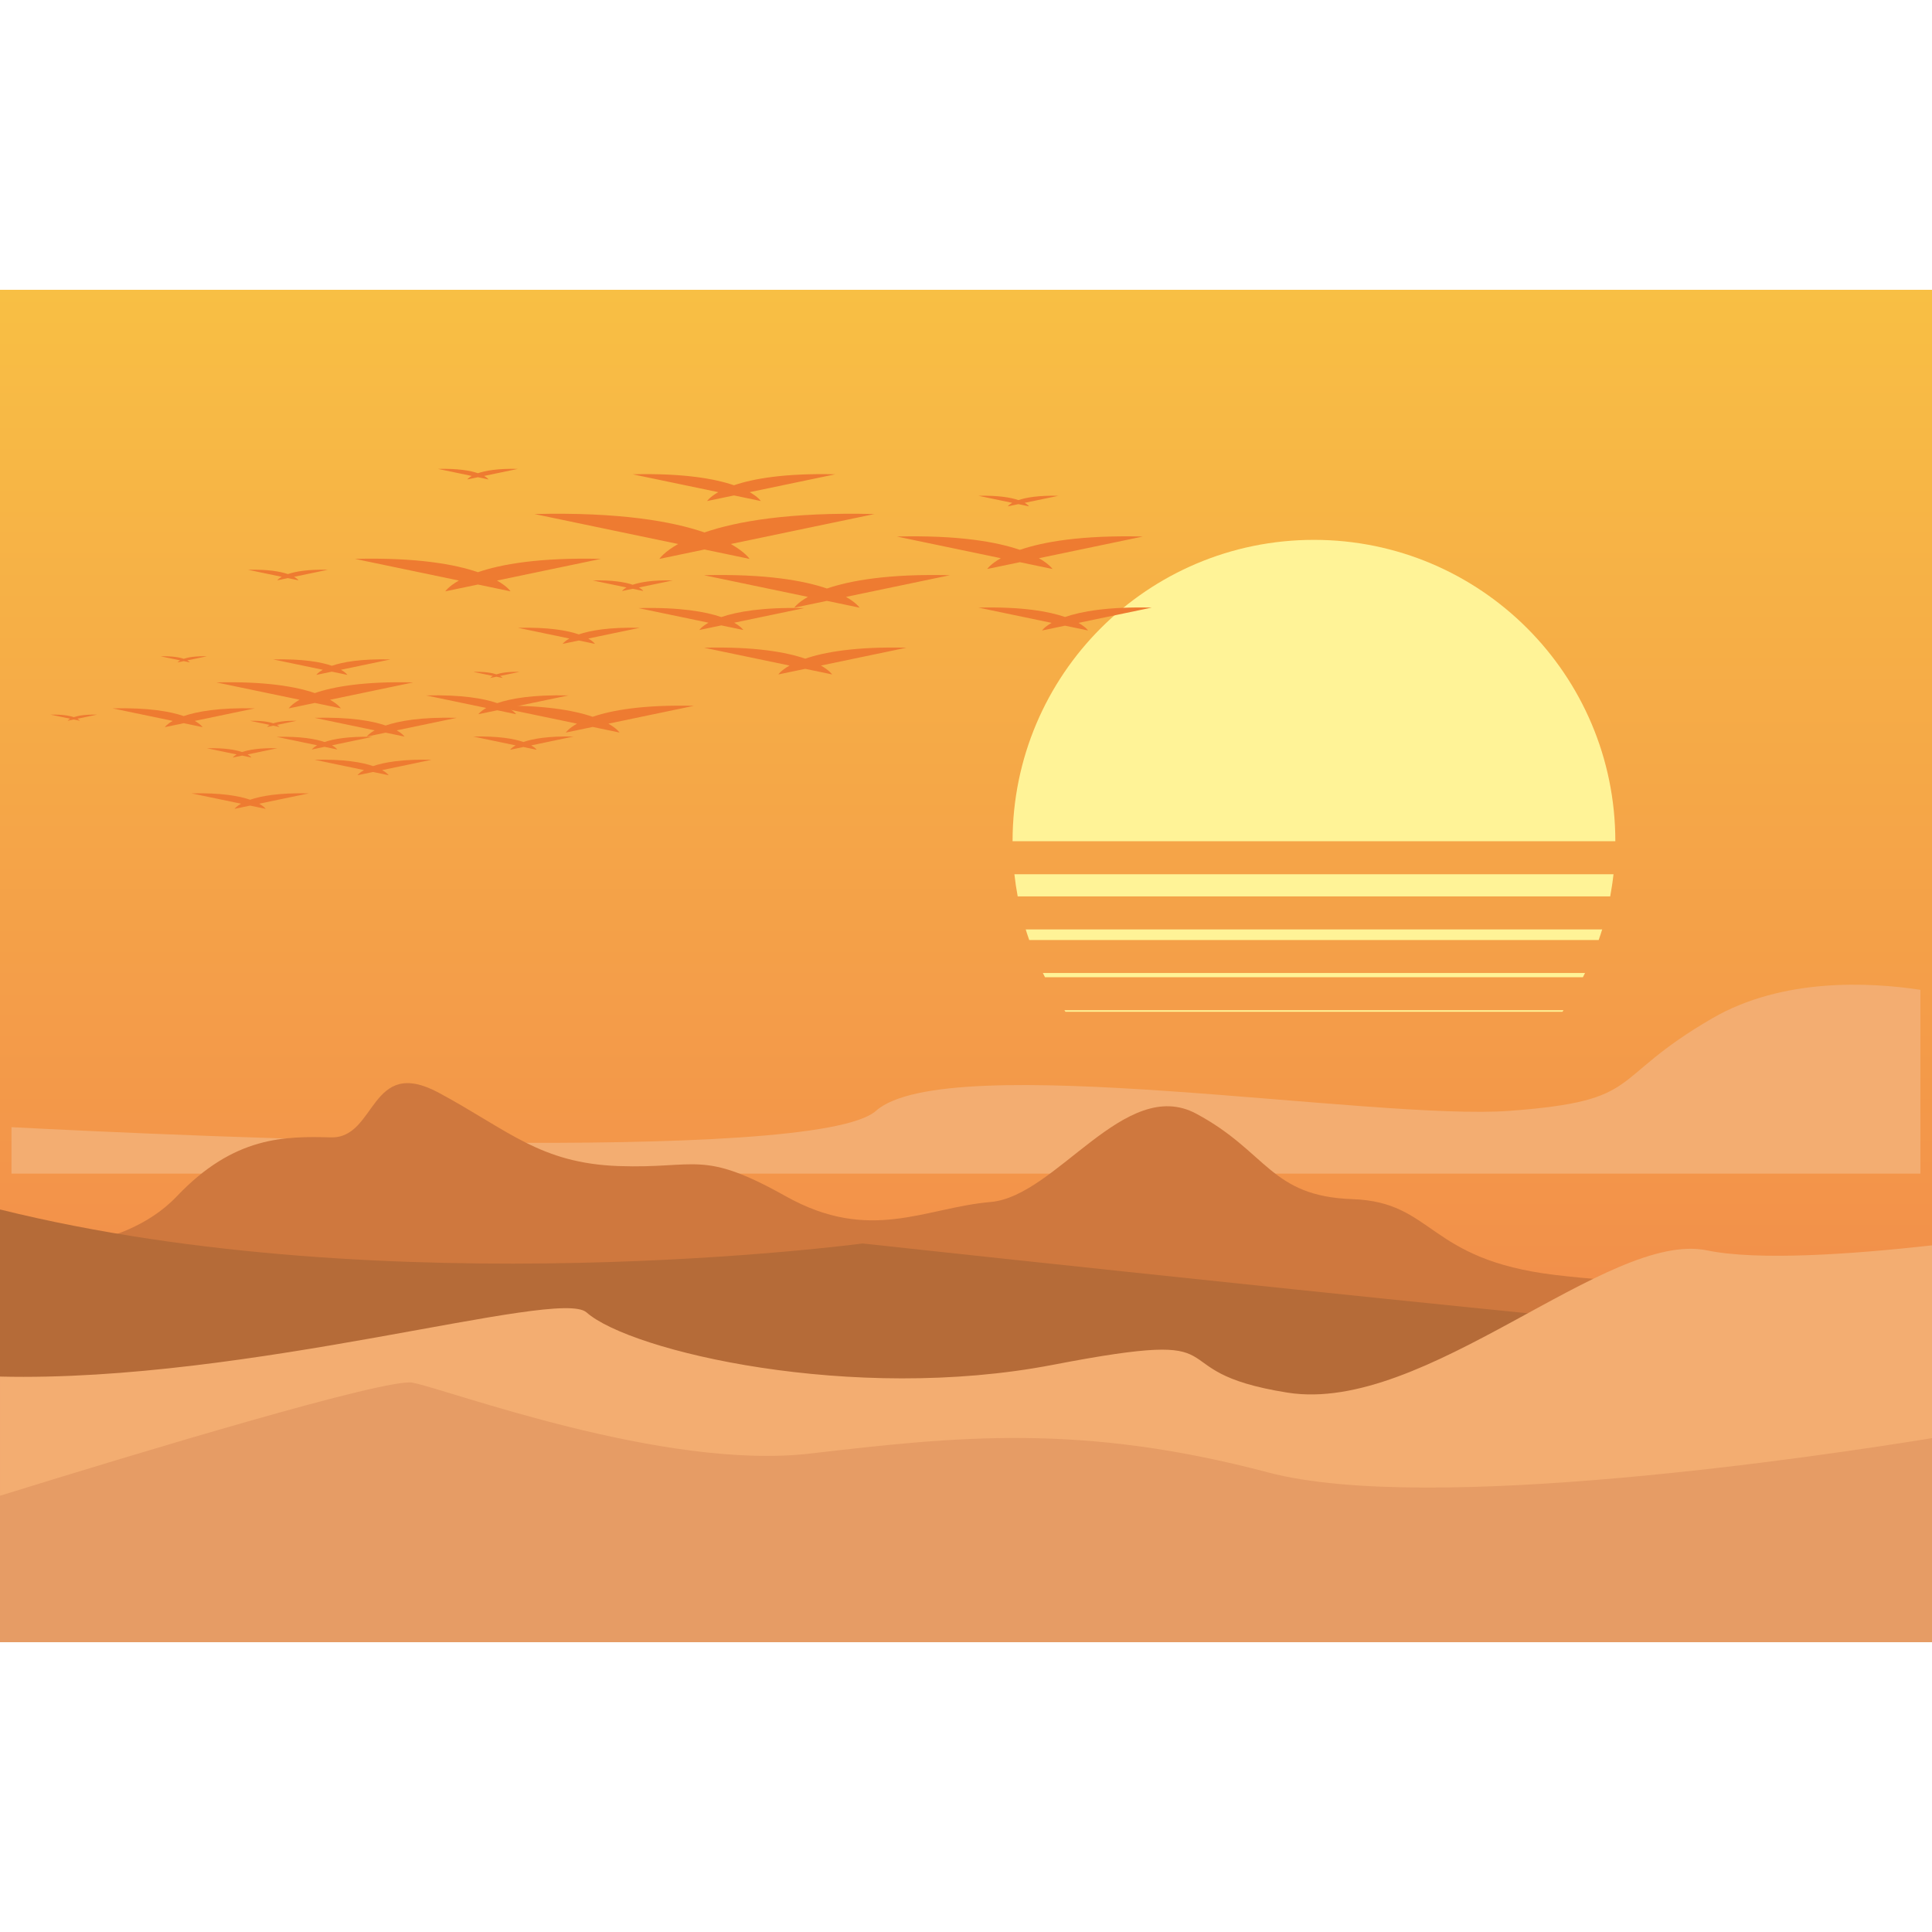 <?xml version="1.0" encoding="UTF-8" standalone="no"?><!DOCTYPE svg PUBLIC "-//W3C//DTD SVG 1.1//EN" "http://www.w3.org/Graphics/SVG/1.1/DTD/svg11.dtd"><svg width="100px" height="100px" viewBox="0 0 1400 980" version="1.1" xmlns="http://www.w3.org/2000/svg" xmlns:xlink="http://www.w3.org/1999/xlink" xml:space="preserve" xmlns:serif="http://www.serif.com/" style="fill-rule:evenodd;clip-rule:evenodd;stroke-linejoin:round;stroke-miterlimit:1.414;"><rect x="0" y="0" width="1400" height="980" fill="#333333" stroke="none"/><g><rect x="0" y="0" width="1400" height="980" style="fill:url(#_Linear1);fill-rule:nonzero;"/><path d="M1158.46,471.18c0.89,-2.552 1.76,-5.109 2.55,-7.702l-417.744,0c0.792,2.593 1.663,5.15 2.548,7.702l412.646,0Z" style="fill:#fff397;fill-rule:nonzero;"/><path d="M737.464,439.571l429.346,0c0.98,-5.295 1.8,-10.647 2.39,-16.069l-434.123,0c0.59,5.422 1.407,10.774 2.387,16.069Z" style="fill:#fff397;fill-rule:nonzero;"/><path d="M1147.02,498.14c0.51,-1.02 1.06,-2.024 1.56,-3.054l-392.881,0c0.501,1.03 1.047,2.034 1.564,3.054l389.757,0Z" style="fill:#fff397;fill-rule:nonzero;"/><path d="M952.139,181.205c-120.614,0 -218.391,97.776 -218.391,218.39l436.782,0c0,-120.614 -97.78,-218.39 -218.391,-218.39Z" style="fill:#fff397;fill-rule:nonzero;"/><path d="M1132.19,523.161c0.26,-0.375 0.54,-0.737 0.8,-1.114l-361.697,0c0.256,0.377 0.534,0.739 0.792,1.114l360.105,0Z" style="fill:#fff397;fill-rule:nonzero;"/><path d="M634.792,594.941c51.298,-45.498 360.947,7.436 459.448,0c98.5,-7.436 69.32,-22.308 146.65,-67.102c50.63,-29.324 113.4,-26.224 150.71,-20.585l0,133.185l-1383.27,0l0,-33.648c126.324,6.549 582.314,27.303 626.459,-11.85Z" style="fill:#f3ad71;fill-rule:nonzero;"/><path d="M1126.92,713.88c-93.331,-11.119 -87.37,-52.878 -146.941,-54.94c-59.568,-2.062 -61.554,-34.353 -113.181,-61.94c-51.626,-27.587 -101.267,59.878 -148.922,64.002c-47.655,4.125 -87.367,30.065 -148.413,-4.124c-61.046,-34.189 -64.049,-19.878 -121.103,-21.905c-57.054,-2.027 -79.954,-25.973 -130.321,-53.079c-50.367,-27.107 -44.943,33.106 -78.169,32.291c-33.225,-0.815 -70.027,-1.185 -111.725,42.693c-41.699,43.879 -118.145,37.921 -118.145,37.921l8.273,213.619l1373.33,0l0,-181.751c0,0 -171.36,-1.667 -264.68,-12.787Z" style="fill:#cf783e;fill-rule:nonzero;"/><path d="M1400,768.978c-201.51,-15.443 -775,-77.911 -775,-77.911c0,0 -341.623,45.724 -625,-24.646l0,313.579l1400,0l0,-211.022Z" style="fill:#b56b38;fill-rule:nonzero;"/><path d="M1400,692.422c-58.01,6.499 -126.25,11.272 -163,3.656c-72,-14.921 -204,118.922 -304,103.08c-100,-15.842 -25,-48.074 -170,-20.158c-145,27.916 -306,-9.667 -338,-38c-20.46,-18.116 -244,50.937 -425,46.515l0,192.485l1400,0l0,-287.578Z" style="fill:#f3ad71;fill-rule:nonzero;"/><path d="M919,857c-136,-36 -226,-26 -332,-13.691c-106,12.308 -262,-46.309 -288,-51.372c-18.634,-3.628 -198.551,50.806 -299,81.94l0,106.123l1400,0l0,-147.867c-78.12,12.727 -364.12,55.805 -481,24.867Z" style="fill:#e69c65;fill-rule:nonzero;"/><path d="M543.237,146.634l62.014,-12.935c-37.036,-0.904 -59.719,3.253 -73.387,7.944c-13.669,-4.691 -36.351,-8.848 -73.388,-7.944l62.014,12.935c-6.256,3.549 -8.097,6.434 -8.097,6.434l19.471,-4.061l19.469,4.061c0,0 -1.84,-2.885 -8.096,-6.434Z" style="fill:#ee7b31;fill-rule:nonzero;"/><path d="M440.848,314.399l62.013,-12.935c-37.036,-0.904 -59.718,3.253 -73.387,7.944c-13.669,-4.691 -36.351,-8.848 -73.388,-7.944l62.015,12.935c-6.257,3.549 -8.098,6.434 -8.098,6.434l19.471,-4.061l19.47,4.061c0,0 -1.84,-2.885 -8.096,-6.434Z" style="fill:#ee7b31;fill-rule:nonzero;"/><path d="M594.878,272.286l62.014,-12.936c-37.036,-0.904 -59.718,3.253 -73.387,7.944c-13.669,-4.691 -36.351,-8.848 -73.387,-7.944l62.013,12.936c-6.256,3.547 -8.096,6.433 -8.096,6.433l19.47,-4.061l19.47,4.061c0,0 -1.841,-2.886 -8.097,-6.433Z" style="fill:#ee7b31;fill-rule:nonzero;"/><path d="M462.971,215.717l24.508,-5.113c-14.637,-0.356 -23.601,1.286 -29.003,3.14c-5.402,-1.854 -14.366,-3.496 -29.002,-3.14l24.507,5.113c-2.472,1.402 -3.199,2.542 -3.199,2.542l7.694,-1.605l7.695,1.605c0,0 -0.728,-1.14 -3.2,-2.542Z" style="fill:#ee7b31;fill-rule:nonzero;"/><path d="M742.494,154.378l24.507,-5.112c-14.636,-0.357 -23.6,1.285 -29.001,3.139c-5.403,-1.854 -14.367,-3.496 -29.003,-3.139l24.507,5.112c-2.472,1.402 -3.199,2.542 -3.199,2.542l7.695,-1.605l7.694,1.605c0,0 -0.728,-1.14 -3.2,-2.542Z" style="fill:#ee7b31;fill-rule:nonzero;"/><path d="M350.811,134.884l24.507,-5.113c-14.636,-0.356 -23.6,1.286 -29.002,3.14c-5.402,-1.854 -14.366,-3.496 -29.003,-3.14l24.508,5.113c-2.472,1.402 -3.199,2.542 -3.199,2.542l7.694,-1.605l7.695,1.605c0,0 -0.728,-1.14 -3.2,-2.542Z" style="fill:#ee7b31;fill-rule:nonzero;"/><path d="M213.11,207.977l24.508,-5.112c-14.637,-0.357 -23.6,1.286 -29.002,3.14c-5.402,-1.854 -14.366,-3.497 -29.003,-3.14l24.508,5.112c-2.473,1.402 -3.2,2.543 -3.2,2.543l7.695,-1.605l7.694,1.605c0,0 -0.727,-1.141 -3.2,-2.543Z" style="fill:#ee7b31;fill-rule:nonzero;"/><path d="M426.271,252.707l37.279,-7.776c-22.264,-0.543 -35.899,1.955 -44.116,4.775c-8.217,-2.82 -21.852,-5.318 -44.116,-4.775l37.279,7.776c-3.761,2.133 -4.867,3.868 -4.867,3.868l11.704,-2.442l11.704,2.442c0,0 -1.106,-1.735 -4.867,-3.868Z" style="fill:#ee7b31;fill-rule:nonzero;"/><path d="M532.016,241.237l50.759,-10.588c-30.314,-0.739 -48.88,2.663 -60.069,6.503c-11.187,-3.84 -29.753,-7.242 -60.067,-6.503l50.759,10.588c-5.121,2.905 -6.627,5.267 -6.627,5.267l15.935,-3.325l15.938,3.325c0,0 -1.507,-2.362 -6.628,-5.267Z" style="fill:#ee7b31;fill-rule:nonzero;"/><path d="M613.042,222.527l75.302,-15.708c-44.973,-1.097 -72.516,3.95 -89.113,9.647c-16.598,-5.697 -44.141,-10.744 -89.113,-9.647l75.302,15.708c-7.597,4.308 -9.832,7.812 -9.832,7.812l23.643,-4.931l23.642,4.931c0,0 -2.235,-3.504 -9.831,-7.812Z" style="fill:#ee7b31;fill-rule:nonzero;"/><path d="M752.838,194.499l75.302,-15.707c-44.973,-1.098 -72.515,3.95 -89.113,9.646c-16.597,-5.696 -44.141,-10.744 -89.113,-9.646l75.302,15.707c-7.596,4.309 -9.831,7.813 -9.831,7.813l23.642,-4.932l23.642,4.932c0,0 -2.234,-3.504 -9.831,-7.813Z" style="fill:#ee7b31;fill-rule:nonzero;"/><path d="M360.126,210.691l75.303,-15.708c-44.972,-1.097 -72.515,3.951 -89.113,9.647c-16.598,-5.696 -44.141,-10.744 -89.113,-9.647l75.302,15.708c-7.597,4.309 -9.831,7.812 -9.831,7.812l23.642,-4.931l23.642,4.931c0,0 -2.234,-3.503 -9.832,-7.812Z" style="fill:#ee7b31;fill-rule:nonzero;"/><path d="M781.501,241.36l53.046,-11.065c-31.68,-0.774 -51.083,2.782 -62.775,6.795c-11.692,-4.013 -31.094,-7.569 -62.775,-6.795l53.046,11.065c-5.352,3.035 -6.925,5.503 -6.925,5.503l16.654,-3.474l16.655,3.474c0,0 -1.574,-2.468 -6.926,-5.503Z" style="fill:#ee7b31;fill-rule:nonzero;"/><path d="M529.583,184.202l104.095,-21.714c-62.168,-1.517 -100.242,5.461 -123.186,13.335c-22.944,-7.874 -61.018,-14.852 -123.186,-13.335l104.095,21.714c-10.502,5.956 -13.591,10.799 -13.591,10.799l32.682,-6.817l32.682,6.817c0,0 -3.089,-4.843 -13.591,-10.799Z" style="fill:#ee7b31;fill-rule:nonzero;"/><path d="M247.065,275.334l35.877,-7.483c-21.427,-0.523 -34.549,1.882 -42.458,4.596c-7.907,-2.714 -21.03,-5.119 -42.457,-4.596l35.877,7.483c-3.619,2.053 -4.684,3.723 -4.684,3.723l11.264,-2.35l11.265,2.35c0,0 -1.065,-1.67 -4.684,-3.723Z" style="fill:#ee7b31;fill-rule:nonzero;"/><path d="M187.827,372.395l35.878,-7.484c-21.427,-0.523 -34.55,1.881 -42.458,4.596c-7.908,-2.715 -21.03,-5.119 -42.458,-4.596l35.878,7.484c-3.62,2.053 -4.684,3.722 -4.684,3.722l11.264,-2.35l11.265,2.35c0,0 -1.065,-1.669 -4.685,-3.722Z" style="fill:#ee7b31;fill-rule:nonzero;"/><path d="M276.941,348.029l35.878,-7.484c-21.426,-0.523 -34.549,1.882 -42.458,4.597c-7.907,-2.715 -21.03,-5.12 -42.458,-4.597l35.878,7.484c-3.62,2.054 -4.685,3.723 -4.685,3.723l11.265,-2.35l11.265,2.35c0,0 -1.065,-1.669 -4.685,-3.723Z" style="fill:#ee7b31;fill-rule:nonzero;"/><path d="M200.627,315.302l14.179,-2.958c-8.468,-0.206 -13.654,0.744 -16.779,1.817c-3.126,-1.073 -8.312,-2.023 -16.78,-1.817l14.179,2.958c-1.43,0.811 -1.851,1.471 -1.851,1.471l4.452,-0.929l4.452,0.929c0,0 -0.421,-0.66 -1.852,-1.471Z" style="fill:#ee7b31;fill-rule:nonzero;"/><path d="M362.344,279.814l14.179,-2.957c-8.468,-0.207 -13.654,0.744 -16.779,1.816c-3.125,-1.072 -8.311,-2.023 -16.779,-1.816l14.179,2.957c-1.431,0.811 -1.852,1.472 -1.852,1.472l4.452,-0.929l4.451,0.929c0,0 -0.42,-0.661 -1.851,-1.472Z" style="fill:#ee7b31;fill-rule:nonzero;"/><path d="M135.737,268.536l14.179,-2.957c-8.468,-0.207 -13.654,0.743 -16.779,1.816c-3.126,-1.073 -8.312,-2.023 -16.78,-1.816l14.178,2.957c-1.431,0.812 -1.85,1.471 -1.85,1.471l4.452,-0.928l4.451,0.928c0,0 -0.421,-0.659 -1.851,-1.471Z" style="fill:#ee7b31;fill-rule:nonzero;"/><path d="M56.07,310.824l14.179,-2.957c-8.468,-0.207 -13.654,0.743 -16.779,1.816c-3.125,-1.073 -8.311,-2.023 -16.78,-1.816l14.179,2.957c-1.43,0.811 -1.851,1.471 -1.851,1.471l4.452,-0.928l4.451,0.928c0,0 -0.42,-0.66 -1.851,-1.471Z" style="fill:#ee7b31;fill-rule:nonzero;"/><path d="M179.394,336.703l21.568,-4.499c-12.881,-0.315 -20.77,1.131 -25.523,2.762c-4.754,-1.631 -12.643,-3.077 -25.523,-2.762l21.567,4.499c-2.175,1.234 -2.816,2.237 -2.816,2.237l6.772,-1.413l6.771,1.413c0,0 -0.64,-1.003 -2.816,-2.237Z" style="fill:#ee7b31;fill-rule:nonzero;"/><path d="M240.573,330.067l29.366,-6.126c-17.538,-0.428 -28.279,1.541 -34.752,3.762c-6.473,-2.221 -17.214,-4.19 -34.752,-3.762l29.366,6.126c-2.963,1.68 -3.834,3.047 -3.834,3.047l9.22,-1.924l9.22,1.924c0,0 -0.871,-1.367 -3.834,-3.047Z" style="fill:#ee7b31;fill-rule:nonzero;"/><path d="M287.45,319.242l43.566,-9.088c-26.019,-0.634 -41.954,2.285 -51.557,5.581c-9.602,-3.296 -25.537,-6.215 -51.556,-5.581l43.566,9.088c-4.394,2.492 -5.687,4.52 -5.687,4.52l13.677,-2.853l13.679,2.853c0,0 -1.293,-2.028 -5.688,-4.52Z" style="fill:#ee7b31;fill-rule:nonzero;"/><path d="M368.329,303.026l43.566,-9.087c-26.019,-0.635 -41.954,2.285 -51.557,5.581c-9.602,-3.296 -25.537,-6.216 -51.556,-5.581l43.566,9.087c-4.395,2.493 -5.688,4.52 -5.688,4.52l13.678,-2.853l13.679,2.853c0,0 -1.293,-2.027 -5.688,-4.52Z" style="fill:#ee7b31;fill-rule:nonzero;"/><path d="M141.127,312.394l43.566,-9.087c-26.019,-0.635 -41.954,2.285 -51.556,5.581c-9.603,-3.296 -25.537,-6.216 -51.557,-5.581l43.566,9.087c-4.395,2.493 -5.688,4.52 -5.688,4.52l13.679,-2.853l13.678,2.853c0,0 -1.293,-2.027 -5.688,-4.52Z" style="fill:#ee7b31;fill-rule:nonzero;"/><path d="M384.912,330.138l30.69,-6.402c-18.329,-0.447 -29.554,1.61 -36.319,3.931c-6.764,-2.321 -17.99,-4.378 -36.318,-3.931l30.689,6.402c-3.096,1.756 -4.007,3.183 -4.007,3.183l9.636,-2.009l9.635,2.009c0,0 -0.91,-1.427 -4.006,-3.183Z" style="fill:#ee7b31;fill-rule:nonzero;"/><path d="M239.165,297.069l60.224,-12.563c-35.967,-0.877 -57.994,3.16 -71.269,7.716c-13.274,-4.556 -35.302,-8.593 -71.268,-7.716l60.223,12.563c-6.076,3.446 -7.863,6.248 -7.863,6.248l18.908,-3.944l18.908,3.944c0,0 -1.787,-2.802 -7.863,-6.248Z" style="fill:#ee7b31;fill-rule:nonzero;"/></g><defs><linearGradient id="_Linear1" x1="0" y1="0" x2="1" y2="0" gradientUnits="userSpaceOnUse" gradientTransform="matrix(1.12872e-11,-1090.19,1090.19,1.12872e-11,700,979)"><stop offset="0" style="stop-color:#f07f4d;stop-opacity:1"/><stop offset="1" style="stop-color:#f9c643;stop-opacity:1"/></linearGradient></defs></svg>